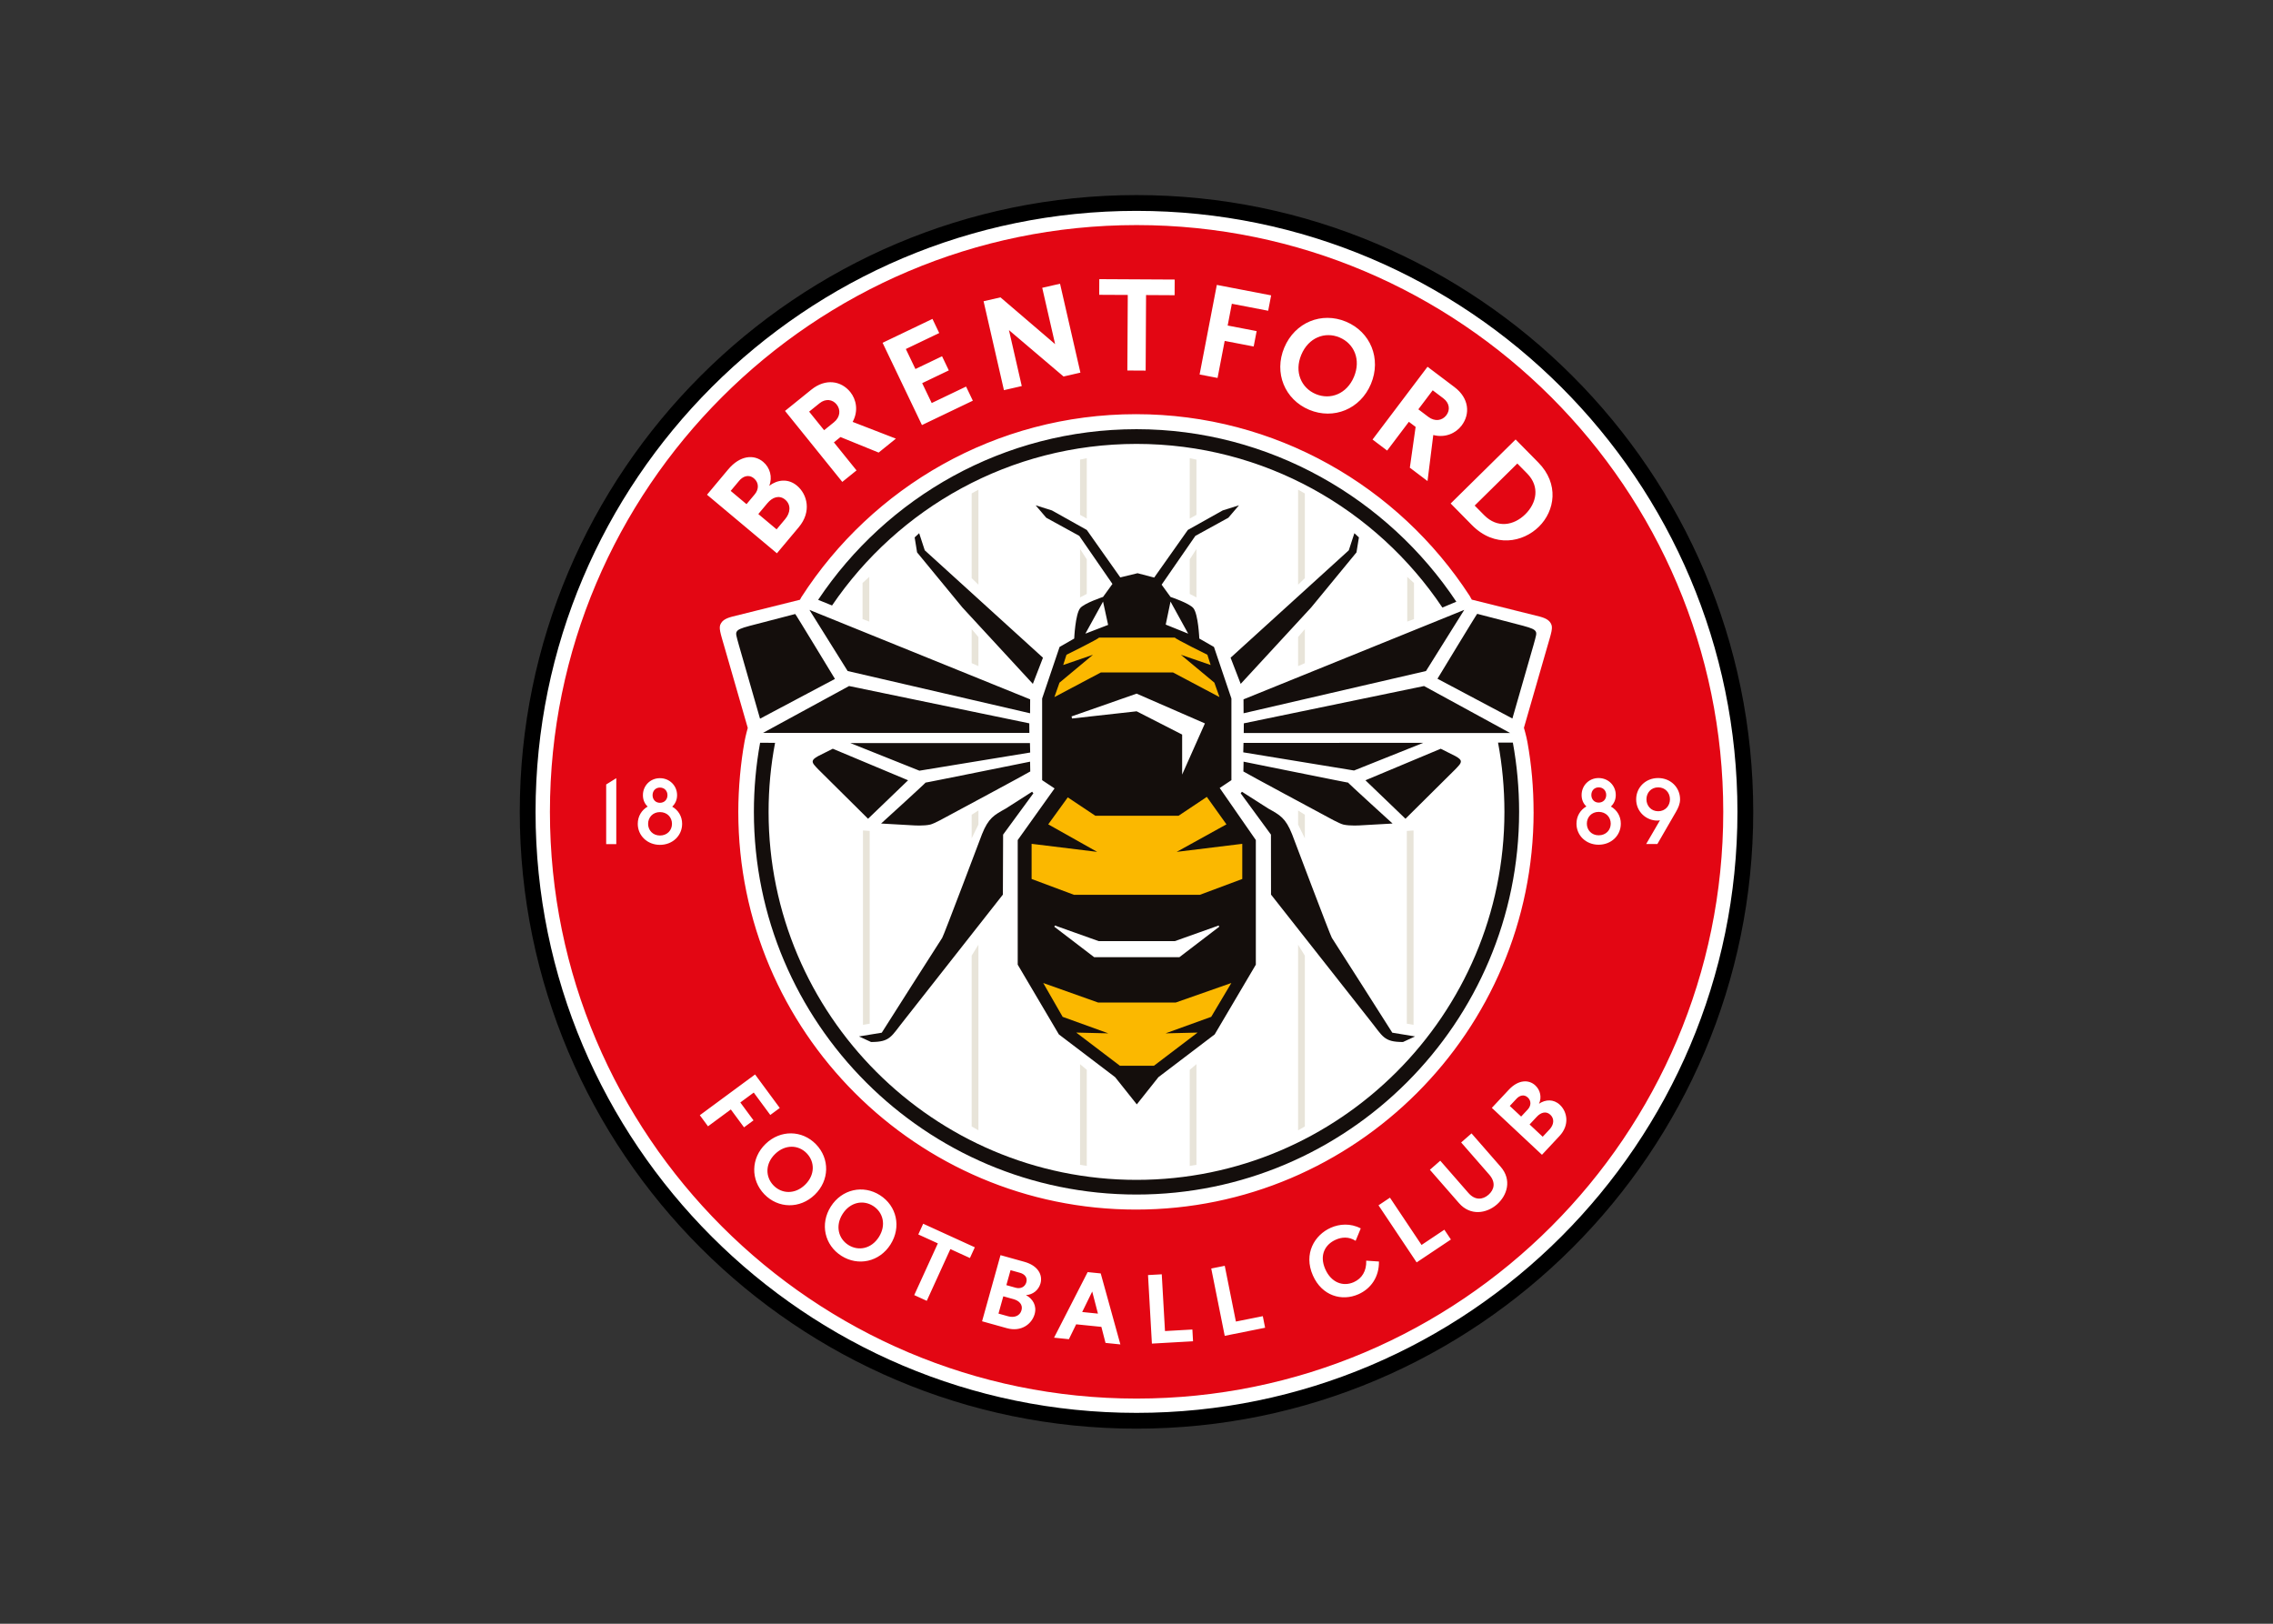 <svg clip-rule="evenodd" fill-rule="evenodd" viewBox="0 0 560 400" xmlns="http://www.w3.org/2000/svg"><rect x="0" y="0" width="560" height="400" fill="#333333" stroke="none"/><g fill-rule="nonzero"><path d="m430 200.007c0-82.718-67.291-150.005-150.002-150.005-82.71 0-149.998 67.287-149.998 150.005 0 82.704 67.288 149.991 149.998 149.991 82.711 0 150.002-67.287 150.002-149.991" fill="#fff" stroke="#000" stroke-width="3.89"/><path d="m378.636 275.092-1.79 1.912 3.229 3.025 1.703-1.821c1.034-1.108 1.26-2.59.187-3.59-1.047-.982-2.347-.577-3.329.474m-187.662 9.174c-2.477 2.394-2.442 5.649-.404 7.757 2.038 2.103 5.288 2.247 7.761-.148 2.494-2.407 2.46-5.663.422-7.77-2.034-2.103-5.285-2.251-7.779.161m185.435-13.903c-.978-.912-2.091-.438-2.755.274l-1.687 1.804 2.799 2.616 1.63-1.747c.843-.9.895-2.121.013-2.947m36.537-70.437c.522-.908.974-1.903.974-3.011 0-2.942-2.329-5.25-5.406-5.25s-5.41 2.308-5.41 5.25c0 3.098 2.533 5.228 5.184 5.228.226 0 .452-.027.678-.07l-3.394 5.836h2.759l4.616-7.982zm-13.623 2.986c0-1.856-.948-3.373-2.443-4.233.748-.7 1.2-1.673 1.2-2.829 0-2.329-1.834-4.185-4.233-4.185-2.373 0-4.185 1.856-4.185 4.185 0 1.156.43 2.129 1.178 2.807-1.495.861-2.442 2.399-2.442 4.255 0 2.916 2.372 5.18 5.449 5.18 3.125 0 5.476-2.264 5.476-5.18m-15.019 69.25c-1.56-1.456-3.537-1.338-5.136-.265.713-1.551.343-3.338-.895-4.498-1.612-1.512-4.194-1.46-6.545 1.052l-4.18 4.467 12.35 11.555 4.315-4.619c2.564-2.738 1.912-5.988.091-7.692m-14.592 15.253-7.166-8.209-2.555 2.234 6.927 7.935c1.673 1.917 1.208 3.724-.204 4.959-1.417 1.234-3.303 1.416-4.941-.461l-6.932-7.94-2.555 2.234 7.166 8.209c2.807 3.211 6.783 2.568 9.338.339 2.556-2.234 3.746-6.067.922-9.3m-12.251 17.93-1.612-2.412-5.619 3.755-7.783-11.646-2.82 1.881 9.395 14.063zm-17.726 5.424-3.133-.213c.091 2.546-1.056 4.402-3.077 5.297-2.634 1.165-5.541.122-7.01-3.194-1.529-3.45-.056-6.097 2.573-7.262 1.434-.638 3.203-.83 4.902.274l1.26-3.059c-2.564-1.343-5.267-1.1-7.383-.161-3.994 1.769-6.775 6.401-4.402 11.759 2.229 5.028 7.122 6.432 11.211 4.62 3.055-1.352 5.12-4.237 5.059-8.061m-28.047 16.313-.569-2.85-6.627 1.325-2.747-13.732-3.328.665 3.32 16.583zm-17.756 3.333-.161-2.898-6.749.382-.795-13.984-3.385.191.956 16.883zm83.897-130.41c0-5.854-.495-11.538-1.508-17.17-.291-1.621-.869-3.541-.869-3.541l5.589-19.4c1.199-4.158 1.669-5.305 1.012-6.375-.26-.426-.738-1.112-2.677-1.621l-16.778-4.183-.518-.933c-17.482-26.913-47.803-44.75-82.217-44.75-34.561 0-64.993 17.987-82.436 45.09l-.339.626-16.782 4.18c-1.939.513-2.417 1.2-2.677 1.621-.656 1.074-.183 2.216 1.012 6.38l5.589 19.399s-.5 1.716-.795 3.35c-.93 5.098-1.539 11.416-1.539 17.326 0 54.021 43.946 97.97 97.97 97.97 54.02 0 97.969-43.946 97.969-97.97m-101.805 131.19-4.842-17.491-3.22-.326-8.278 16.157 3.655.374 1.794-3.668 6.21.63 1.021 3.95 3.659.374zm-23.641-20.347-5.892-1.642-4.541 16.287 6.092 1.699c3.612 1.009 6.193-1.073 6.863-3.476.573-2.056-.448-3.75-2.139-4.676 1.708-.087 3.121-1.239 3.577-2.873.595-2.129-.643-4.393-3.959-5.319m-12.22-3.58-12.72-5.806-1.204 2.642 4.815 2.199-5.818 12.741 3.089 1.413 5.815-12.746 4.815 2.199zm-23.371-12.835c-4.141-2.638-9.377-1.491-12.111 2.803-2.716 4.272-1.534 9.499 2.607 12.133 4.141 2.637 9.378 1.49 12.094-2.782 2.734-4.293 1.552-9.521-2.59-12.154m-16.068-.108c3.659-3.537 3.728-8.9.317-12.424-3.411-3.529-8.769-3.637-12.428-.1-3.642 3.52-3.712 8.878-.3 12.407 3.411 3.528 8.774 3.637 12.411.117m-18.335-22.736 3.307-2.438 4.077 5.519 2.338-1.725-6.088-8.253-13.611 10.039 2.017 2.733 5.623-4.15 3.25 4.406 2.338-1.725-3.25-4.406zm-14.336-68.639c0-1.856-.952-3.372-2.442-4.233.747-.699 1.199-1.673 1.199-2.829 0-2.329-1.834-4.185-4.232-4.185-2.377 0-4.185 1.856-4.185 4.185 0 1.156.43 2.13 1.173 2.808-1.491.86-2.442 2.398-2.442 4.254 0 2.92 2.377 5.18 5.454 5.18 3.12 0 5.475-2.26 5.475-5.18m-16.222-11.247-2.49 1.552v14.697h2.49zm22.35-69.826 17.222 14.428 5.397-6.44c3.203-3.82 2.095-8.087-.443-10.213-2.173-1.821-4.789-1.516-6.836.022.835-2.112.213-4.455-1.512-5.902-2.251-1.886-5.671-1.634-8.613 1.873zm19.221-20.646 14.11 17.487 3.507-2.833-5.576-6.91 1.621-1.308 9.404 3.824 4.25-3.433-10.655-4.124c1.482-2.733.882-5.54-.574-7.348-2.251-2.79-6.097-3.42-9.604-.591l-6.484 5.236zm24.036-16.783 9.699 20.268 12.537-6.005-1.665-3.477-8.469 4.055-2.347-4.898 6.562-3.142-1.664-3.481-6.562 3.142-2.36-4.928 8.222-3.937-1.664-3.481-12.29 5.884zm24.883-10.234 5.015 21.902 4.393-1.008-3.155-13.78 13.446 11.424 4.158-.951-5.019-21.902-4.389 1.003 3.176 13.88-13.463-11.524-4.163.956zm28.49-1.586 7.036.035-.105 18.612 4.511.026.1-18.612 7.036.039.017-3.859-18.577-.1zm24.726 19.629 4.429.852 1.756-9.122 7.144 1.374.729-3.791-7.139-1.373 1.029-5.363 8.952 1.721.73-3.789-13.382-2.577-4.244 22.068zm27.004 8.696c6.015 2.52 12.616-.157 15.214-6.362 2.612-6.236-.108-12.82-6.127-15.34-6.014-2.521-12.616.156-15.227 6.392-2.599 6.206.121 12.79 6.14 15.31m29.155-10.599-13.545 17.93 3.598 2.716 5.35-7.084 1.664 1.256-1.425 10.048 4.358 3.293 1.417-11.342c3.012.778 5.589-.486 6.988-2.338 2.16-2.863 1.843-6.74-1.756-9.46l-6.648-5.019zm21.702 17.913-16 15.77 5.224 5.306c5.61 5.688 12.598 4.267 16.513.408 3.942-3.88 5.054-10.538-.148-15.818l-5.584-5.663zm51.157 91.73c0 79.701-64.842 144.539-144.539 144.539s-144.535-64.842-144.535-144.539c0-79.704 64.842-144.546 144.535-144.546 79.7 0 144.539 64.842 144.539 144.546m-100.386-102.913c3.589 1.503 7.635-.026 9.404-4.246 1.782-4.25.03-8.204-3.559-9.708-3.589-1.508-7.64.021-9.417 4.272-1.769 4.224-.018 8.174 3.572 9.682m32.171 5.206c.969-1.282.804-2.99-.752-4.163l-2.616-1.973-3.538 4.684 2.478 1.873c1.581 1.195 3.398.943 4.428-.421m52.19 91.677c-1.765 0-2.899 1.334-2.899 2.942 0 1.582 1.134 2.942 2.899 2.942 1.742 0 2.894-1.36 2.894-2.942 0-1.608-1.152-2.942-2.894-2.942m-14.667 6.041c-1.742 0-2.916 1.29-2.916 2.898 0 1.582 1.174 2.873 2.916 2.873 1.791 0 2.968-1.291 2.968-2.873 0-1.608-1.177-2.898-2.968-2.898m0-2.286c1.113 0 1.856-.813 1.856-1.878 0-1.064-.743-1.877-1.856-1.877-1.082 0-1.808.813-1.808 1.877 0 1.065.726 1.878 1.808 1.878m-18.078-71.031c2.794-2.755 3.646-6.805.456-10.043l-2.42-2.455-10.508 10.356 2.33 2.359c3.259 3.307 7.318 2.564 10.142-.217m-169.672-27.057c-1.008-1.247-2.703-1.503-4.22-.278l-2.551 2.056 3.69 4.571 2.416-1.951c1.542-1.243 1.738-3.068.665-4.398m-43.524 100.426c-1.743 0-2.92 1.29-2.92 2.898 0 1.582 1.177 2.873 2.92 2.873 1.786 0 2.964-1.291 2.964-2.873 0-1.608-1.178-2.898-2.964-2.898m87.115 119.988-2.525-.704-1.186 4.259 2.399.669c1.46.409 2.877-.078 3.272-1.49.387-1.387-.574-2.347-1.96-2.734m-34.587-22.958c-2.473-1.573-5.667-.956-7.531 1.973-1.847 2.907-1.051 6.062 1.417 7.635 2.473 1.573 5.667.956 7.518-1.951 1.86-2.929 1.069-6.084-1.404-7.657m-52.533-99.317c1.108 0 1.856-.813 1.856-1.877 0-1.065-.748-1.878-1.856-1.878-1.086 0-1.812.813-1.812 1.878 0 1.064.726 1.877 1.812 1.877m19.538-79.35-2.106 2.513 3.901 3.268 2.037-2.435c1.052-1.256 1.03-2.881-.199-3.911-1.361-1.143-2.803-.43-3.633.565m69.221 195.145-2.377-.661-1.03 3.686 2.303.643c1.187.33 2.295-.187 2.617-1.352.36-1.286-.574-2.051-1.513-2.316m15.271 9.643 3.885.396-1.413-5.441zm-73.162-195.341-2.125 2.538-4.502-3.773 2.234-2.668c1.229-1.469 2.916-2.103 4.384-.873 1.491 1.251 1.304 3.229.009 4.776" fill="#e30613"/><path d="m204.988 149.162c16.323-24.01 43.857-39.809 75.017-39.809 31.372 0 59.072 16.022 75.353 40.313l3.438-1.439c-16.903-25.412-46.059-42.497-78.792-42.497-32.675 0-61.521 16.713-78.439 42.036l3.424 1.391zm-17.721 33.813c-1.004 5.501-1.53 11.242-1.53 17.031 0 51.975 42.287 94.262 94.266 94.262 51.975 0 94.262-42.287 94.262-94.262 0-5.815-.531-11.551-1.543-17.074l-3.65.004c1.034 5.467 1.573 11.303 1.573 17.07 0 49.977-40.66 90.648-90.641 90.648-49.983 0-90.647-40.668-90.647-90.648 0-5.815.548-11.503 1.599-17.013z" fill="#140e0c"/><path d="m212.611 204.575v47.89l1.66-.291v-47.481zm1.555-51.445v-11.034l-1.66 1.521v8.891zm51.926-17.909v11.947l1.66-.861v-8.513zm0 126.925v24.801l1.66.265v-23.671zm1.66-134.403v-14.876l-1.66.357v13.606l1.66.912zm-26.7 75.392v-3.485l-1.66 1.056v5.802zm0-39.04v-7.166l-1.66-1.951v8.391zm-1.66 71.318v42.088l1.66.948v-45.73zm1.66-91.378v-23.411l-1.66.935v20.867l1.66 1.608zm105.545 60.659v47.481l1.66.291v-47.889l-1.66.118zm1.764-52.183v-8.891l-1.66-1.521v11.034zm-55.243-14.714v8.513l1.656.861v-11.946l-1.656 2.573zm0 125.745v23.67l1.656-.265v-24.8zm1.656-136.71v-13.606l-1.656-.356v14.875zm26.7 79.679v-5.802l-1.66-1.056v3.486zm0-43.141v-8.392l-1.66 1.952v7.165l1.66-.726zm-1.66 69.354v45.729l1.66-.947v-42.086l-1.66-2.695zm0-88.685v-23.41l1.66.934v20.868z" fill="#e8e4d9"/><path d="m306.364 172.281 54.38-22.037-9.421 15.058-44.942 10.407zm.074 5.91-.018 2.381h65.627l-21.206-11.572zm-124.392-19.243 5.201 18.095 18.46-9.795s-9.768-16.109-9.786-15.991l-11.264 2.929c-2.177.586-2.824.908-3.124 1.368-.343.522-.126 1.061.513 3.394m27.142 10.052-21.211 11.546h65.632l-.022-2.355zm-8.969 18.542c-.035.569.539 1.1 1.395 2.003l12.25 12.151 9.86-9.478-18.551-7.77-3.633 1.825c-.952.539-1.295.882-1.321 1.269m53.581-15.261-54.381-22.037 9.417 15.058 44.946 10.407zm-44.321 10.764 17.039 6.809 27.291-4.476-.061-2.333zm18.539 9.747c.269-.105-10.943 10.081-10.943 10.081l8.07.457s2.464.16 4.028-.196c1-.222 4.072-1.951 4.072-1.951s20.585-11.047 20.581-11.138l-.044-2.412s-26.038 5.267-25.764 5.159m78.363-5.159-.048 2.412c-.004.091 20.581 11.138 20.581 11.138s3.072 1.729 4.076 1.951c1.56.356 4.024.196 4.024.196l8.074-.457s-11.216-10.186-10.942-10.081c.274.108-25.765-5.159-25.765-5.159m52.212-1.36-3.637-1.825-18.551 7.77 9.864 9.478 12.25-12.151c.857-.903 1.43-1.434 1.391-2.003-.022-.387-.365-.73-1.317-1.269m-30.462 44.76c-.343-.461-9.808-25.544-9.808-25.544-1.604-4.011-2.977-4.697-5.841-6.301l-6.505-4.15-.308.391 7.457 10.173.017 14.78 24.266 30.814c3.32 4.124 3.433 5.497 8.248 5.497l2.976-1.373-5.61-.921s-14.549-22.91-14.892-23.366m-95.998 0c-.343.456-14.892 23.366-14.892 23.366l-5.611.921 2.977 1.373c4.811 0 4.928-1.373 8.248-5.497l24.227-30.814.056-14.78 7.453-10.173-.309-.391-6.496 4.15c-2.864 1.604-4.242 2.29-5.845 6.301 0 0-9.465 25.083-9.808 25.544m146.194-75.522c-.305-.461-.952-.782-3.129-1.369l-11.26-2.929c-.021-.117-9.786 15.992-9.786 15.992l18.46 9.795 5.202-18.095c.639-2.334.852-2.873.513-3.394m-71.963 27.49-.061 2.334 27.295 4.476 17.034-6.81zm-.691-14.532 17.356-18.816 11.168-13.575.604-3.694-1.121-1.03-1.373 4.211-29.124 26.46c.083.256 2.49 6.444 2.49 6.444m-68.56-18.816 17.356 18.816s2.408-6.188 2.49-6.444l-29.124-26.46-1.377-4.211-1.113 1.03.6 3.694zm18.039-25.176 2.614 3.063 8.134 4.467 8.175 11.842-2.315 3.198s-4.673 1.552-5.642 2.777c-1.204 1.534-1.46 7.476-1.46 7.476l-3.606 2.071-4.298 12.704v20.112l3.063 2.037-9.079 12.717v30.698l10.138 17.178 13.865 10.538 5.336 6.702 5.324-6.702 13.865-10.538 10.137-17.178v-30.698l-8.901-12.826 2.885-1.928v-20.112l-4.298-12.704-3.612-2.071s-.245-5.942-1.453-7.476c-.969-1.225-5.642-2.777-5.642-2.777l-2.187-3.015 8.311-12.025 8.128-4.467 2.614-3.063-4.006 1.263-8.59 4.807-8.29 11.733-4.101-1.072-4.251 1.032-8.257-11.692-8.589-4.808-4.013-1.262.001-.001zm16.608 23.718 1.249 5.744-5.601 2.159zm16.622 0 4.352 7.903-5.533-2.233zm-8.352 22.678 16.826 7.334-5.609 12.602v-9.853l-11.216-5.73-15.903 1.772-.135-.51 16.038-5.615zm-20.139 57.119 10.803 3.85h18.753l10.81-3.85.116.312-9.805 7.496h-20.994l-9.805-7.496z" fill="#140e0c"/><path d="m303.365 242.157-13.688 4.807h-19.142l-13.515-4.807 4.784 8.335 11.255 4.068-7.904-.192 10.764 8.179h8.369l10.764-8.179-7.896.192 11.251-4.068zm-43.594-70.433 11.455-6.07h17.764l11.455 6.07-1.26-3.554-8.252-6.871 7.335 2.521-.804-2.521s-7.904-3.893-8.017-4.237h-18.682c-.113.344-8.018 4.237-8.018 4.237l-.804 2.521 7.336-2.521-8.252 6.871zm46.289 36.182-.026-.031-16.131 1.977 12.259-6.779-4.837-6.766-6.962 4.646h-20.515l-6.779-4.528-4.815 6.648 12.055 6.779-16.131-1.977-.022.031v8.625l10.421 3.894h31.053l10.43-3.894z" fill="#fbb800"/></g></svg>
